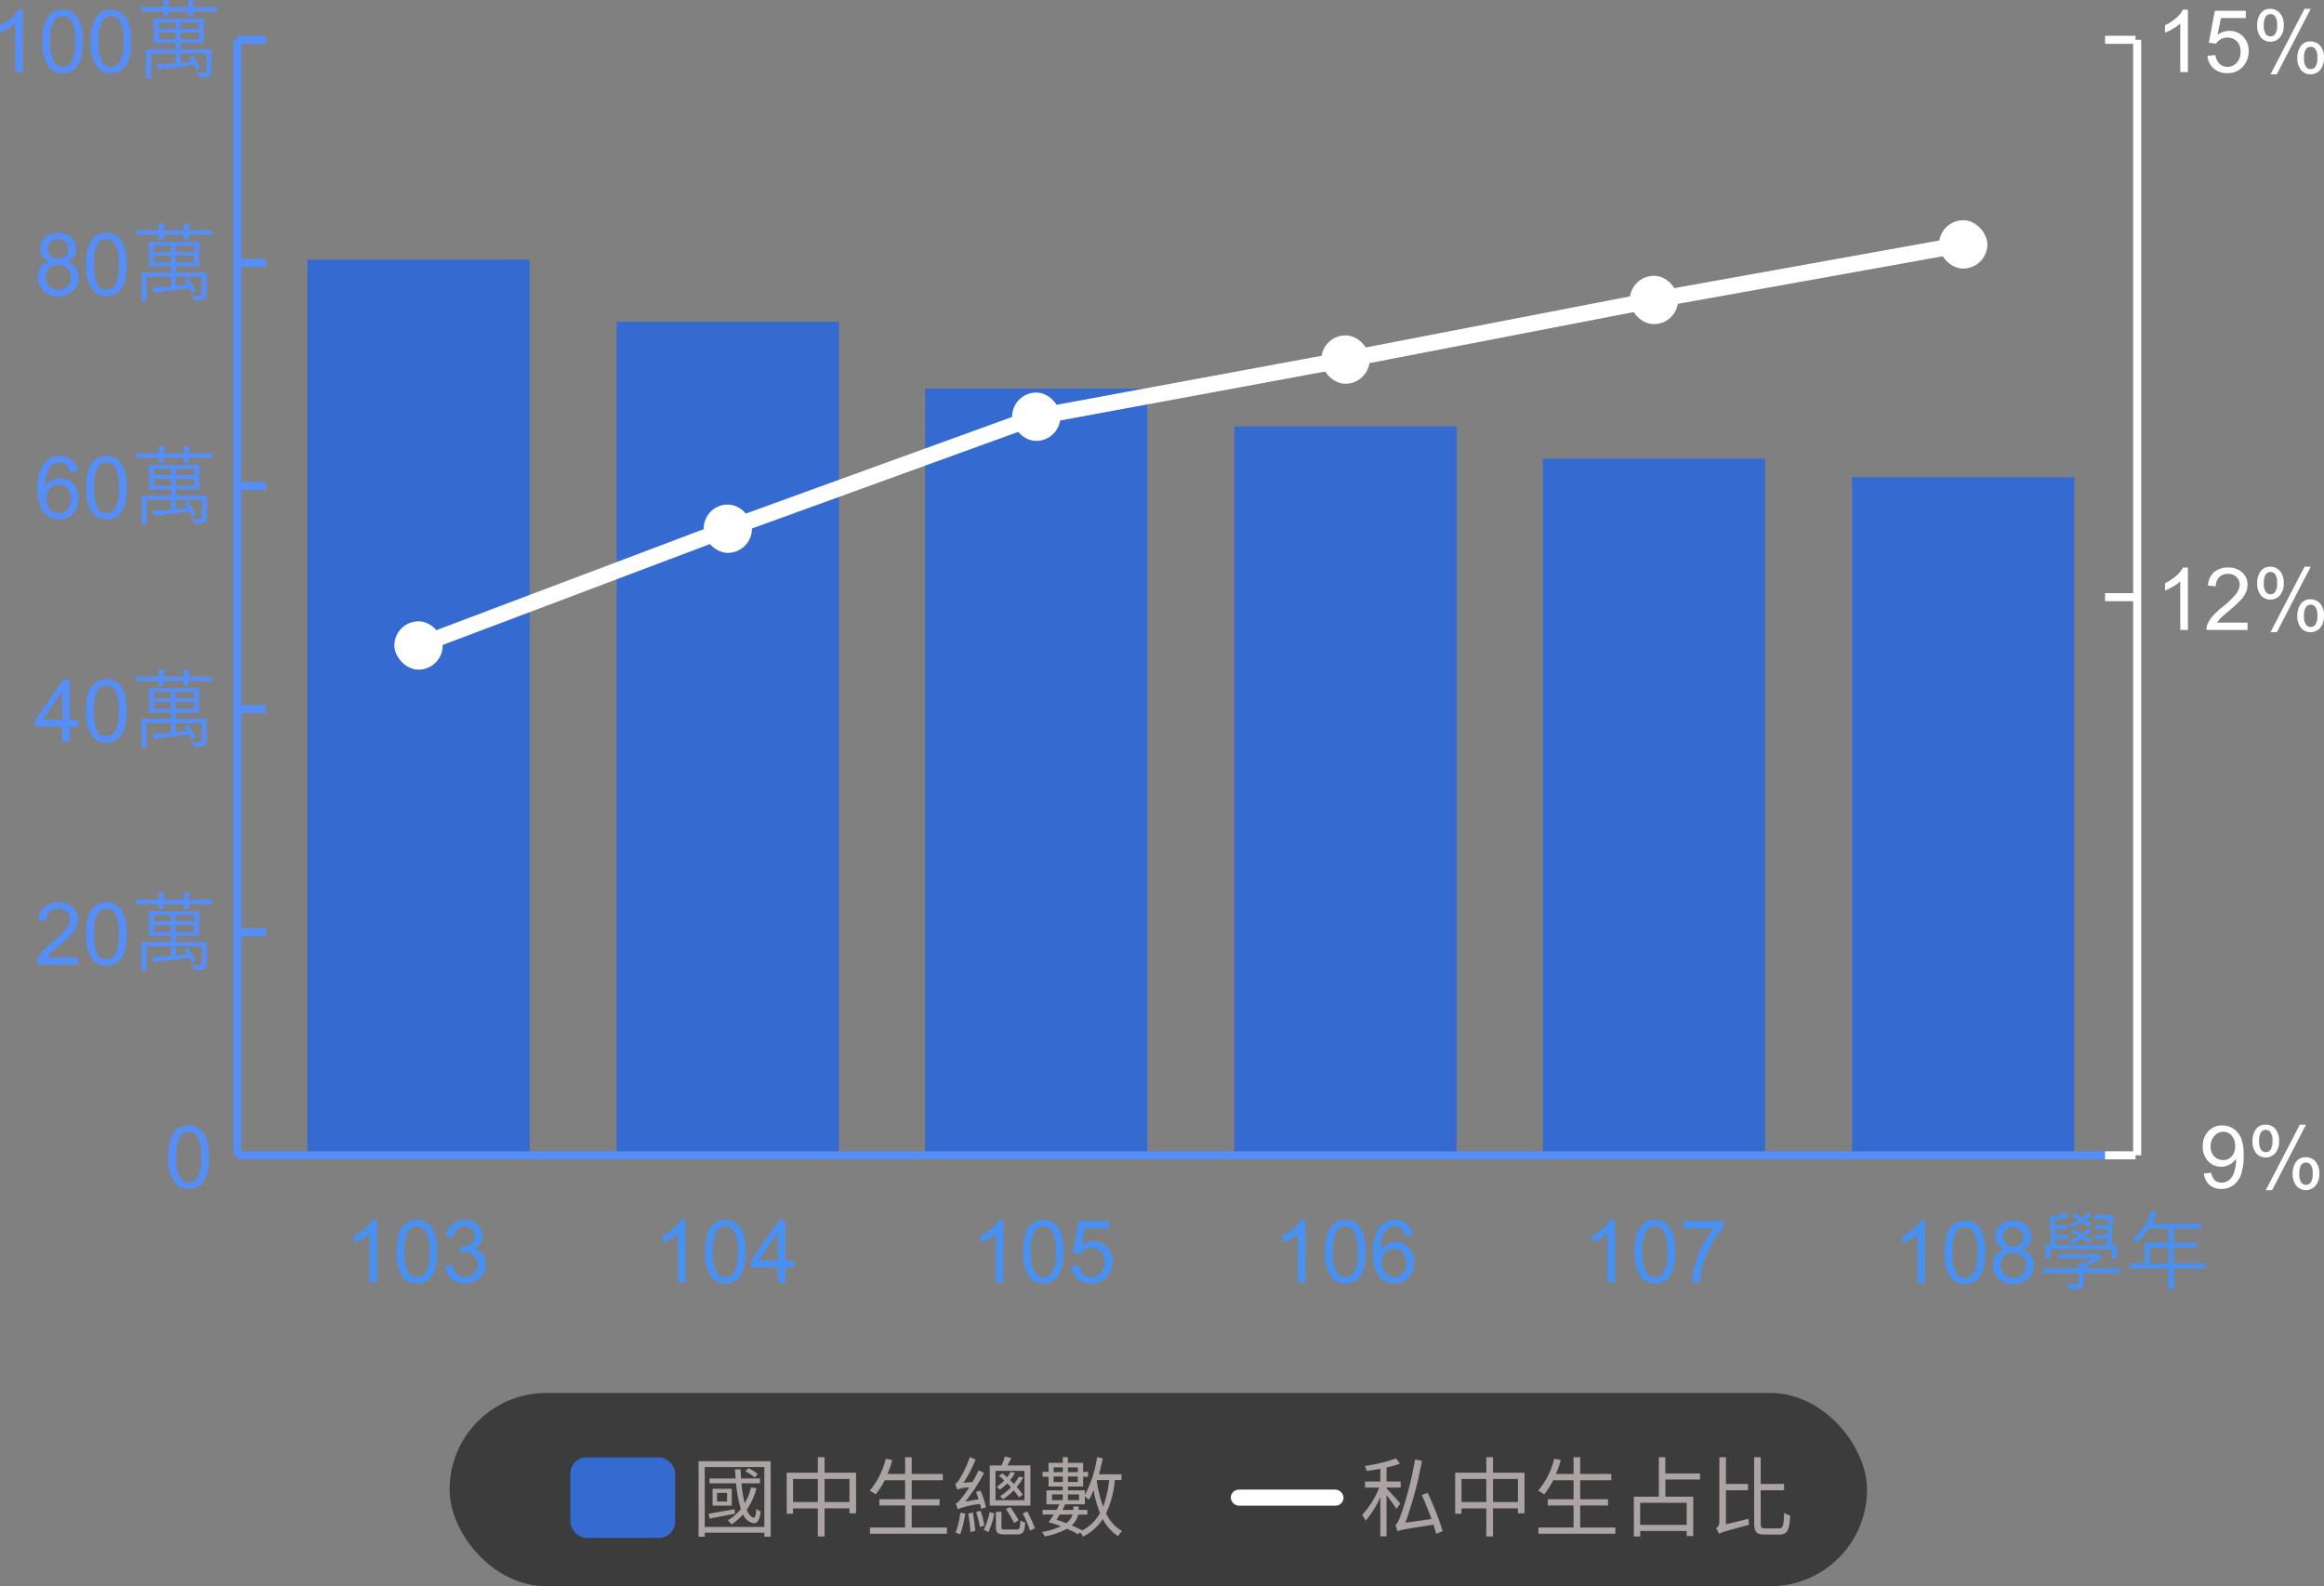 <svg xmlns="http://www.w3.org/2000/svg" width="288.567" height="196.948" viewBox="0 0 288.567 196.948">
  <rect x="0" y="0" width="288.567" height="196.948" fill="#808080" stroke="none"/>
  <g id="data9_m" transform="translate(-79.174 -152.052)">
    <g id="Group_2090" data-name="Group 2090" transform="translate(-587 -736.223)">
      <rect id="Rectangle_2063" data-name="Rectangle 2063" width="176" height="24" rx="12" transform="translate(722 1061.223)" fill="#3d3c3c"/>
      <path id="內文p" d="M8.268,6.079A4.6,4.6,0,0,0,7.1,5.346l-.377.4A4.362,4.362,0,0,1,7.88,6.5ZM5.39,10.434c-1.207.216-2.4.431-3.223.561l.108.6c.884-.162,2.027-.388,3.148-.6Zm-.938-.949H3.212V8.408h1.24ZM2.652,7.9V9.992H5.034V7.9Zm4.786-.183A7.417,7.417,0,0,1,6.64,9.7a15.71,15.71,0,0,1-.4-2.479h2.3v-.6H6.188c-.022-.377-.043-.755-.065-1.143h-.69c.022.388.054.765.086,1.143H2.275v.6h3.3a14.932,14.932,0,0,0,.593,3.191,5.818,5.818,0,0,1-1.628,1.4,4.138,4.138,0,0,1,.474.507,6.76,6.76,0,0,0,1.423-1.24,1.76,1.76,0,0,0,1.121,1.046c.561.216.927-.216,1.067-1.391a2.017,2.017,0,0,1-.517-.356c-.075.69-.183,1.153-.334,1.11-.356-.054-.647-.42-.873-.992A8.366,8.366,0,0,0,8.1,7.858ZM1.682,12.633V5.206h7.4v7.427ZM.916,4.473v9.379h.765v-.5h7.4v.5h.787V4.473ZM16.558,9.54V6.683h3.094V9.54Zm-3.913,0V6.683h3.083V9.54ZM16.558,5.9V3.977h-.83V5.9h-3.87v5.1h.787v-.668h3.083v3.493h.83V10.327h3.094v.614h.819V5.9Zm10.823,6.813V9.971h3.46V9.195h-3.46V6.845H31.24V6.058H27.381V3.988h-.819v2.07H24.374a14.8,14.8,0,0,0,.6-1.725l-.808-.172a9.827,9.827,0,0,1-1.994,3.967,5.367,5.367,0,0,1,.733.474,9.672,9.672,0,0,0,1.121-1.757h2.533v2.35h-3.2v.776h3.2v2.738H22.2v.776h9.551v-.776ZM41.169,8.623a7,7,0,0,0-.755-.938,7.174,7.174,0,0,0,.819-1.2L40.673,6.4a6.147,6.147,0,0,1-.593.906c-.162-.162-.323-.323-.485-.474a6.258,6.258,0,0,0,.614-.927l-.55-.1a4.189,4.189,0,0,1-.442.668c-.183-.162-.377-.334-.571-.485l-.442.291a6.761,6.761,0,0,1,.668.6,5.614,5.614,0,0,1-.938.776,1.643,1.643,0,0,1,.367.356,6.193,6.193,0,0,0,.938-.776,6.518,6.518,0,0,1,.464.485,7.029,7.029,0,0,1-1.358,1.1,1.316,1.316,0,0,1,.356.377A7.255,7.255,0,0,0,40.048,8.1a10.269,10.269,0,0,1,.658.873Zm.216.7h-3.6V5.67h3.6ZM42.117,5H39.272c.151-.269.313-.6.464-.927l-.8-.162A10.231,10.231,0,0,1,38.549,5H37.072V9.992h5.045Zm-1.466,6.813a15.8,15.8,0,0,0-1.035-1.649l-.528.248A18.968,18.968,0,0,1,40.1,12.138ZM36.609,10.2a13.128,13.128,0,0,0-.679-2.07l-.571.162c.119.28.226.6.323.916l-1.66.28a20.511,20.511,0,0,0,2.339-3.557l-.668-.334a14.372,14.372,0,0,1-.765,1.455l-1.121.108a16.3,16.3,0,0,0,1.509-2.9l-.722-.291a13.7,13.7,0,0,1-1.272,2.717c-.194.323-.377.55-.55.593a7.116,7.116,0,0,1,.248.711,5.3,5.3,0,0,1,1.5-.269A11.79,11.79,0,0,1,33.612,9c-.3.388-.55.668-.765.722a4.481,4.481,0,0,1,.237.7,11.628,11.628,0,0,1,2.781-.636,6.017,6.017,0,0,1,.14.614Zm-3.191.668a10.066,10.066,0,0,1-.6,2.479,2.84,2.84,0,0,1,.582.216,13.4,13.4,0,0,0,.625-2.587Zm.981.108a18.682,18.682,0,0,1,.27,2.285l.6-.129c-.043-.625-.172-1.552-.3-2.285Zm.992-.2c.172.593.377,1.358.464,1.865l.55-.172a11.935,11.935,0,0,0-.474-1.843Zm1.52,2.5a10.382,10.382,0,0,0,.722-2.3l-.571-.2a9.261,9.261,0,0,1-.733,2.221ZM39,12.957c-.41,0-.474-.043-.474-.291v-1.9h-.69v1.908c0,.7.226.884,1.1.884H40.49c.711,0,.906-.291.981-1.466a1.9,1.9,0,0,1-.6-.259c-.043.992-.108,1.121-.442,1.121Zm2.167-2.005a19.847,19.847,0,0,1,.916,2.134l.6-.28c-.2-.55-.6-1.412-.949-2.091Zm7.374,2.113c-.345-.183-.808-.41-1.3-.625a2.331,2.331,0,0,0,.808-1.337h1.143v-.582H48.111v-.431h-.658v.431H46.1c.119-.237.237-.464.345-.69h2.436v-1c.162.14.388.334.485.442a7.734,7.734,0,0,0,.593-1.2,15.319,15.319,0,0,0,.8,2.846,5.346,5.346,0,0,1-2.231,2.167ZM47.367,11.1a2.07,2.07,0,0,1-.808,1.067c-.4-.162-.808-.3-1.2-.42.129-.2.259-.42.4-.647ZM44.8,8.6h1.337v.711H44.8Zm3.363,0v.711H46.774V8.6Zm3.73-1.779a12.657,12.657,0,0,1-.744,3.288,14.716,14.716,0,0,1-.787-3.159l.054-.129ZM45,7.06V6.37h1.143v.69Zm1.143-1.822v.593H45V5.238Zm1.865,0v.593H46.774V5.238ZM46.774,7.06V6.37H48v.69Zm6.651-.237V6.1H50.634c.172-.647.334-1.326.464-1.984l-.7-.14a14.279,14.279,0,0,1-1.52,4.689V8.1h-2.1V7.621h1.887V6.4h.614V5.8h-.614V4.678H46.774v-.7h-.636v.7H44.37V5.8h-.744v.6h.744V7.621h1.768V8.1H44.112V9.831h1.6c-.108.226-.216.453-.345.69H43.637V11.1h1.391c-.226.345-.453.69-.658.949a14.946,14.946,0,0,1,1.531.507,10.043,10.043,0,0,1-2.35.722,1.829,1.829,0,0,1,.345.539,9.6,9.6,0,0,0,2.749-.949,11.1,11.1,0,0,1,1.38.668l.259-.237a3.418,3.418,0,0,1,.367.539,6.378,6.378,0,0,0,2.458-2.178,5.46,5.46,0,0,0,1.887,2.113,2.894,2.894,0,0,1,.517-.614,4.939,4.939,0,0,1-1.994-2.21,12.569,12.569,0,0,0,1.089-4.129Z" transform="translate(752 1065.223)" fill="#aca4a4"/>
      <path id="內文p-2" data-name="內文p" d="M5.045,9.734C4.8,9.432,3.7,8.2,3.342,7.869V7.75H5.1V7H3.342V5.249a10.483,10.483,0,0,0,1.649-.474l-.464-.647a19.707,19.707,0,0,1-3.881.938,2.834,2.834,0,0,1,.226.614c.539-.065,1.121-.151,1.692-.259V7H.668V7.75H2.436A10.885,10.885,0,0,1,.313,11.135a3.649,3.649,0,0,1,.42.744A11.565,11.565,0,0,0,2.566,8.925v4.883h.776V8.688c.431.561,1,1.337,1.218,1.7Zm5.261,3.428A32.175,32.175,0,0,0,8.441,8.408l-.722.269c.41.916.841,1.984,1.2,2.975l-3.245.464a47.327,47.327,0,0,0,2.059-7.7l-.852-.151a44.221,44.221,0,0,1-1.66,6.587c-.3.852-.539,1.445-.787,1.531a7.751,7.751,0,0,1,.269.8c.3-.162.755-.248,4.463-.83.14.42.248.819.334,1.143ZM16.558,9.54V6.683h3.094V9.54Zm-3.913,0V6.683h3.083V9.54ZM16.558,5.9V3.977h-.83V5.9h-3.87v5.1h.787v-.668h3.083v3.493h.83V10.327h3.094v.614h.819V5.9Zm10.823,6.813V9.971h3.46V9.195h-3.46V6.845H31.24V6.058H27.381V3.988h-.819v2.07H24.374a14.8,14.8,0,0,0,.6-1.725l-.808-.172a9.827,9.827,0,0,1-1.994,3.967,5.367,5.367,0,0,1,.733.474,9.672,9.672,0,0,0,1.121-1.757h2.533v2.35h-3.2v.776h3.2v2.738H22.2v.776h9.551v-.776Zm13.227-.334H34.83V9.637h5.778Zm1.66-5.627V5.993H37.956V3.988h-.808V8.882h-3.1v4.937h.787V13.14h5.778v.625h.808V8.882h-3.46V6.748Zm3.212,5.562V8.084h2.738V7.3H45.481V3.988h-.819v8.02a.958.958,0,0,1-.42.809,2.611,2.611,0,0,1,.377.679c.259-.172.658-.3,3.741-1.132a5.1,5.1,0,0,1-.075-.744Zm4.916.507c-.507,0-.6-.108-.6-.7V8.084h2.9V7.3h-2.9V3.977h-.809v8.128c0,1.164.28,1.477,1.326,1.477h1.811c1.013,0,1.229-.6,1.337-2.361a1.871,1.871,0,0,1-.744-.345c-.075,1.542-.14,1.94-.647,1.94Z" transform="translate(835 1065.223)" fill="#aca4a4"/>
      <rect id="Rectangle_2136" data-name="Rectangle 2136" width="13" height="10" rx="2" transform="translate(737 1069.223)" fill="#356bd0"/>
      <rect id="Rectangle_2137" data-name="Rectangle 2137" width="14" height="2" rx="1" transform="translate(819 1073.223)" fill="#fff"/>
    </g>
    <g id="data_m-05" transform="translate(70.343 124.995)">
      <g id="Group_2085" data-name="Group 2085">
        <g id="Group_2084" data-name="Group 2084">
          <g id="Group_2083" data-name="Group 2083">
            <rect id="Rectangle_2662" data-name="Rectangle 2662" width="27.6" height="111.2" transform="translate(47 59.3)" fill="#356bd0"/>
            <rect id="Rectangle_2663" data-name="Rectangle 2663" width="27.6" height="103.5" transform="translate(85.4 67)" fill="#356bd0"/>
            <rect id="Rectangle_2664" data-name="Rectangle 2664" width="27.6" height="95.2" transform="translate(123.7 75.3)" fill="#356bd0"/>
            <rect id="Rectangle_2665" data-name="Rectangle 2665" width="27.6" height="90.5" transform="translate(162.1 80)" fill="#356bd0"/>
            <rect id="Rectangle_2666" data-name="Rectangle 2666" width="27.6" height="86.4" transform="translate(200.4 84)" fill="#356bd0"/>
            <rect id="Rectangle_2667" data-name="Rectangle 2667" width="27.6" height="84.2" transform="translate(238.8 86.3)" fill="#356bd0"/>
          </g>
        </g>
      </g>
      <g id="Group_2068" data-name="Group 2068">
        <line id="Line_618" data-name="Line 618" x2="230" transform="translate(41.7 170.5)" fill="none" stroke="#558ef9" stroke-miterlimit="10" stroke-width="1"/>
      </g>
      <g id="Group_2072" data-name="Group 2072" transform="translate(-2)">
        <g id="Group_2069" data-name="Group 2069">
          <path id="Path_1863" data-name="Path 1863" d="M.59-1.784,1.5-1.869a1.582,1.582,0,0,0,.442.932,1.214,1.214,0,0,0,.837.29,1.445,1.445,0,0,0,.766-.2,1.635,1.635,0,0,0,.54-.534,3.14,3.14,0,0,0,.353-.9,4.757,4.757,0,0,0,.142-1.158q0-.063-.005-.189A2.17,2.17,0,0,1,3.8-2.9a2.11,2.11,0,0,1-1.066.282,2.155,2.155,0,0,1-1.621-.695A2.543,2.543,0,0,1,.447-5.143a2.6,2.6,0,0,1,.692-1.89,2.312,2.312,0,0,1,1.734-.716,2.474,2.474,0,0,1,1.376.405A2.532,2.532,0,0,1,5.2-6.187a5.69,5.69,0,0,1,.324,2.171A7.028,7.028,0,0,1,5.2-1.661,2.759,2.759,0,0,1,4.245-.326,2.473,2.473,0,0,1,2.758.132a2.162,2.162,0,0,1-1.479-.5A2.162,2.162,0,0,1,.59-1.784ZM4.469-5.19a1.855,1.855,0,0,0-.434-1.295A1.361,1.361,0,0,0,2.99-6.964a1.442,1.442,0,0,0-1.1.516,1.912,1.912,0,0,0-.468,1.337,1.652,1.652,0,0,0,.445,1.2,1.465,1.465,0,0,0,1.1.461,1.4,1.4,0,0,0,1.082-.461A1.814,1.814,0,0,0,4.469-5.19Zm2.153-.674a2.345,2.345,0,0,1,.416-1.405,1.392,1.392,0,0,1,1.205-.579,1.563,1.563,0,0,1,1.2.518,2.179,2.179,0,0,1,.476,1.524A2.162,2.162,0,0,1,9.44-4.3a1.542,1.542,0,0,1-1.187.529A1.5,1.5,0,0,1,7.088-4.29,2.3,2.3,0,0,1,6.622-5.864ZM8.269-7.2a.713.713,0,0,0-.587.305,1.934,1.934,0,0,0-.234,1.121,1.738,1.738,0,0,0,.237,1.045.717.717,0,0,0,.584.3.717.717,0,0,0,.592-.305A1.922,1.922,0,0,0,9.1-5.843a1.75,1.75,0,0,0-.237-1.05A.721.721,0,0,0,8.269-7.2ZM8.274.284,12.5-7.848h.768L9.059.284Zm3.337-2.095a2.342,2.342,0,0,1,.416-1.408A1.4,1.4,0,0,1,13.238-3.8a1.563,1.563,0,0,1,1.2.518,2.179,2.179,0,0,1,.476,1.524,2.162,2.162,0,0,1-.482,1.508,1.548,1.548,0,0,1-1.192.529,1.5,1.5,0,0,1-1.166-.524A2.3,2.3,0,0,1,11.612-1.811Zm1.653-1.332a.717.717,0,0,0-.592.305,1.934,1.934,0,0,0-.234,1.121,1.74,1.74,0,0,0,.237,1.042.715.715,0,0,0,.584.305.722.722,0,0,0,.6-.305,1.922,1.922,0,0,0,.234-1.116,1.75,1.75,0,0,0-.237-1.05A.721.721,0,0,0,13.264-3.142Z" transform="translate(283.898 174.54)" fill="#fff"/>
          <path id="Path_1862" data-name="Path 1862" d="M4.016,0H3.069V-6.037a4.9,4.9,0,0,1-.9.653,6.362,6.362,0,0,1-1,.49v-.916a5.722,5.722,0,0,0,1.39-.905,3.561,3.561,0,0,0,.842-1.032h.611Zm7.406-.911V0h-5.1a1.676,1.676,0,0,1,.111-.658,3.481,3.481,0,0,1,.624-1.026A9.772,9.772,0,0,1,8.3-2.853,10.508,10.508,0,0,0,10-4.487a1.957,1.957,0,0,0,.442-1.14,1.266,1.266,0,0,0-.4-.95,1.452,1.452,0,0,0-1.05-.387,1.48,1.48,0,0,0-1.095.411,1.553,1.553,0,0,0-.416,1.137l-.974-.1a2.4,2.4,0,0,1,.753-1.661,2.568,2.568,0,0,1,1.753-.571,2.446,2.446,0,0,1,1.758.616,2.022,2.022,0,0,1,.647,1.526,2.315,2.315,0,0,1-.189.911,3.534,3.534,0,0,1-.629.942A15.324,15.324,0,0,1,9.132-2.395q-.853.716-1.095.971a3.115,3.115,0,0,0-.4.513Zm1.195-4.953a2.345,2.345,0,0,1,.416-1.405,1.392,1.392,0,0,1,1.205-.579,1.563,1.563,0,0,1,1.2.518,2.179,2.179,0,0,1,.476,1.524A2.162,2.162,0,0,1,15.436-4.3a1.542,1.542,0,0,1-1.187.529,1.5,1.5,0,0,1-1.166-.521A2.3,2.3,0,0,1,12.617-5.864ZM14.265-7.2a.713.713,0,0,0-.587.305,1.934,1.934,0,0,0-.234,1.121,1.738,1.738,0,0,0,.237,1.045.717.717,0,0,0,.584.3.717.717,0,0,0,.592-.305,1.922,1.922,0,0,0,.234-1.116,1.75,1.75,0,0,0-.237-1.05A.721.721,0,0,0,14.265-7.2ZM14.27.284l4.221-8.132h.768L15.054.284Zm3.337-2.095a2.342,2.342,0,0,1,.416-1.408A1.4,1.4,0,0,1,19.233-3.8a1.563,1.563,0,0,1,1.2.518,2.179,2.179,0,0,1,.476,1.524,2.162,2.162,0,0,1-.482,1.508,1.548,1.548,0,0,1-1.192.529,1.5,1.5,0,0,1-1.166-.524A2.3,2.3,0,0,1,17.607-1.811ZM19.26-3.142a.717.717,0,0,0-.592.305,1.934,1.934,0,0,0-.234,1.121A1.74,1.74,0,0,0,18.67-.674a.715.715,0,0,0,.584.305.722.722,0,0,0,.6-.305,1.922,1.922,0,0,0,.234-1.116,1.75,1.75,0,0,0-.237-1.05A.721.721,0,0,0,19.26-3.142Z" transform="translate(278.485 105.272)" fill="#fff"/>
          <path id="Path_1861" data-name="Path 1861" d="M4.016,0H3.069V-6.037a4.9,4.9,0,0,1-.9.653,6.362,6.362,0,0,1-1,.49v-.916a5.722,5.722,0,0,0,1.39-.905,3.561,3.561,0,0,0,.842-1.032h.611ZM6.443-2.021l.995-.084a1.784,1.784,0,0,0,.513,1.092,1.393,1.393,0,0,0,.971.366,1.512,1.512,0,0,0,1.158-.516,1.944,1.944,0,0,0,.474-1.369A1.757,1.757,0,0,0,10.1-3.811a1.588,1.588,0,0,0-1.192-.468,1.652,1.652,0,0,0-.826.208,1.6,1.6,0,0,0-.579.54l-.89-.116.747-3.964H11.2v.905H8.117L7.7-4.632a2.511,2.511,0,0,1,1.458-.484,2.31,2.31,0,0,1,1.705.7,2.447,2.447,0,0,1,.695,1.8,2.81,2.81,0,0,1-.611,1.811A2.446,2.446,0,0,1,8.922.132,2.5,2.5,0,0,1,7.2-.458,2.3,2.3,0,0,1,6.443-2.021Zm6.174-3.842a2.345,2.345,0,0,1,.416-1.405,1.392,1.392,0,0,1,1.205-.579,1.563,1.563,0,0,1,1.2.518,2.179,2.179,0,0,1,.476,1.524A2.162,2.162,0,0,1,15.436-4.3a1.542,1.542,0,0,1-1.187.529,1.5,1.5,0,0,1-1.166-.521A2.3,2.3,0,0,1,12.617-5.864ZM14.265-7.2a.713.713,0,0,0-.587.305,1.934,1.934,0,0,0-.234,1.121,1.738,1.738,0,0,0,.237,1.045.717.717,0,0,0,.584.3.717.717,0,0,0,.592-.305,1.922,1.922,0,0,0,.234-1.116,1.75,1.75,0,0,0-.237-1.05A.721.721,0,0,0,14.265-7.2ZM14.27.284l4.221-8.132h.768L15.054.284Zm3.337-2.095a2.342,2.342,0,0,1,.416-1.408A1.4,1.4,0,0,1,19.233-3.8a1.563,1.563,0,0,1,1.2.518,2.179,2.179,0,0,1,.476,1.524,2.162,2.162,0,0,1-.482,1.508,1.548,1.548,0,0,1-1.192.529,1.5,1.5,0,0,1-1.166-.524A2.3,2.3,0,0,1,17.607-1.811ZM19.26-3.142a.717.717,0,0,0-.592.305,1.934,1.934,0,0,0-.234,1.121A1.74,1.74,0,0,0,18.67-.674a.715.715,0,0,0,.584.305.722.722,0,0,0,.6-.305,1.922,1.922,0,0,0,.234-1.116,1.75,1.75,0,0,0-.237-1.05A.721.721,0,0,0,19.26-3.142Z" transform="translate(278.484 36.005)" fill="#fff"/>
        </g>
        <line id="Line_626" data-name="Line 626" y1="138.5" transform="translate(276.2 32)" fill="none" stroke="#fff" stroke-miterlimit="10" stroke-width="1"/>
        <g id="Group_2071" data-name="Group 2071" transform="translate(2.015)">
          <g id="Group_2070" data-name="Group 2070" transform="translate(270.2 32)">
            <line id="Line_627" data-name="Line 627" x1="3.785" fill="none" stroke="#fff" stroke-miterlimit="10" stroke-width="1"/>
            <line id="Line_628" data-name="Line 628" x1="3.785" transform="translate(0 69.2)" fill="none" stroke="#fff" stroke-miterlimit="10" stroke-width="1"/>
            <line id="Line_629" data-name="Line 629" x1="3.785" transform="translate(0 138.5)" fill="none" stroke="#fff" stroke-miterlimit="10" stroke-width="1"/>
          </g>
        </g>
      </g>
      <g id="Group_2082" data-name="Group 2082" transform="translate(3)">
        <g id="Group_2079" data-name="Group 2079">
          <path id="Path_1875" data-name="Path 1875" d="M.447-3.806a7.061,7.061,0,0,1,.282-2.2A2.74,2.74,0,0,1,1.566-7.3a2.14,2.14,0,0,1,1.4-.453,2.28,2.28,0,0,1,1.09.25,2.083,2.083,0,0,1,.774.721,3.869,3.869,0,0,1,.479,1.147,7.624,7.624,0,0,1,.174,1.824A7.081,7.081,0,0,1,5.2-1.613a2.741,2.741,0,0,1-.834,1.29,2.14,2.14,0,0,1-1.4.455,2.118,2.118,0,0,1-1.753-.8A5.085,5.085,0,0,1,.447-3.806Zm.974,0a4.838,4.838,0,0,0,.445,2.529,1.311,1.311,0,0,0,1.1.629,1.31,1.31,0,0,0,1.1-.632,4.84,4.84,0,0,0,.445-2.527,4.837,4.837,0,0,0-.445-2.532,1.32,1.32,0,0,0-1.108-.626,1.214,1.214,0,0,0-1.042.553A4.894,4.894,0,0,0,1.421-3.806Z" transform="translate(26.29 174.54)" fill="#558ef9"/>
          <path id="Path_1874" data-name="Path 1874" d="M5.427-.911V0H.326A1.676,1.676,0,0,1,.437-.658a3.481,3.481,0,0,1,.624-1.026A9.772,9.772,0,0,1,2.3-2.853,10.508,10.508,0,0,0,4-4.487a1.957,1.957,0,0,0,.442-1.14,1.266,1.266,0,0,0-.4-.95,1.452,1.452,0,0,0-1.05-.387,1.48,1.48,0,0,0-1.095.411,1.553,1.553,0,0,0-.416,1.137l-.974-.1a2.4,2.4,0,0,1,.753-1.661,2.568,2.568,0,0,1,1.753-.571,2.446,2.446,0,0,1,1.758.616,2.022,2.022,0,0,1,.647,1.526,2.315,2.315,0,0,1-.189.911,3.534,3.534,0,0,1-.629.942A15.324,15.324,0,0,1,3.137-2.395q-.853.716-1.095.971a3.115,3.115,0,0,0-.4.513Zm1.016-2.9a7.061,7.061,0,0,1,.282-2.2A2.74,2.74,0,0,1,7.561-7.3a2.14,2.14,0,0,1,1.4-.453,2.28,2.28,0,0,1,1.09.25,2.083,2.083,0,0,1,.774.721A3.869,3.869,0,0,1,11.3-5.629a7.624,7.624,0,0,1,.174,1.824A7.081,7.081,0,0,1,11.2-1.613a2.741,2.741,0,0,1-.834,1.29,2.14,2.14,0,0,1-1.4.455,2.118,2.118,0,0,1-1.753-.8A5.085,5.085,0,0,1,6.443-3.806Zm.974,0a4.838,4.838,0,0,0,.445,2.529,1.311,1.311,0,0,0,1.1.629,1.31,1.31,0,0,0,1.1-.632A4.84,4.84,0,0,0,10.5-3.806a4.837,4.837,0,0,0-.445-2.532,1.32,1.32,0,0,0-1.108-.626,1.214,1.214,0,0,0-1.042.553A4.894,4.894,0,0,0,7.417-3.806ZM21.444-.226A.79.79,0,0,1,21.2.453.917.917,0,0,1,20.813.6a5.719,5.719,0,0,1-.779.037.275.275,0,0,1-.168-.032.418.418,0,0,1-.079-.174,1.92,1.92,0,0,0-.195-.421,7.638,7.638,0,0,0,.8.042.469.469,0,0,0,.332-.089.393.393,0,0,0,.084-.284V-2.284H17.586v1.132q.816-.095,1.421-.195-.268-.39-.3-.432a.144.144,0,0,1-.037-.068q0-.037.1-.079l.226-.1a.338.338,0,0,1,.089-.026q.032,0,.074.058a8.184,8.184,0,0,1,.863,1.411.258.258,0,0,1,.016.063q0,.042-.1.089L19.7-.311a.331.331,0,0,1-.116.042q-.037,0-.063-.063-.205-.453-.258-.563-1.563.274-3.737.484a1.358,1.358,0,0,0-.463.1.256.256,0,0,1-.126.063q-.074,0-.121-.142-.063-.226-.137-.6.232.005.426.005.368,0,.747-.026Q16.838-1.084,17-1.1V-2.284H13.954V-.379L13.975.647a.074.074,0,0,1-.084.084h-.5a.074.074,0,0,1-.084-.084l.021-1.026V-1.748l-.021-1a.074.074,0,0,1,.084-.084l1.521.021H17V-3.59H15.817l-1.479.021a.074.074,0,0,1-.084-.084l.021-.905v-1.09l-.021-.905a.074.074,0,0,1,.084-.084l1.479.021h3.106l1.49-.021a.074.074,0,0,1,.084.084l-.021.905v1.09l.021.905a.074.074,0,0,1-.084.084l-1.49-.021H17.586v.779h2.253l1.521-.021a.074.074,0,0,1,.084.084L21.423-1.69v.442ZM19.87-4.064v-.842H17.586v.842ZM17-4.064v-.842H14.88v.842ZM19.87-5.369v-.774H17.586v.774ZM17-5.369v-.774H14.88v.774ZM22.081-7.58q0,.084-.089.084l-1.411-.021H19.17l.021.495q0,.089-.084.089h-.468q-.095,0-.095-.089,0-.016.011-.168t.011-.326h-2.49l.021.495q0,.089-.084.089h-.474a.079.079,0,0,1-.089-.089q0-.016.011-.168t.011-.326H14.191L12.775-7.5a.074.074,0,0,1-.084-.084v-.432q0-.074.084-.074l1.416.021H15.47a4.716,4.716,0,0,0-.063-.884q.326.016.668.058.111.016.111.095a.286.286,0,0,1-.042.142,1.539,1.539,0,0,0-.068.59h2.49a4.641,4.641,0,0,0-.063-.874q.353.021.658.058.116.016.116.095a.287.287,0,0,1-.042.142,1.613,1.613,0,0,0-.063.579h1.411l1.411-.021q.089,0,.089.074Z" transform="translate(10.081 146.833)" fill="#558ef9"/>
          <path id="Path_1873" data-name="Path 1873" d="M3.485,0V-1.848H.137v-.869l3.521-5h.774v5H5.474v.869H4.432V0Zm0-2.716V-6.2L1.069-2.716Zm2.958-1.09a7.061,7.061,0,0,1,.282-2.2A2.74,2.74,0,0,1,7.561-7.3a2.14,2.14,0,0,1,1.4-.453,2.28,2.28,0,0,1,1.09.25,2.083,2.083,0,0,1,.774.721A3.869,3.869,0,0,1,11.3-5.629a7.624,7.624,0,0,1,.174,1.824A7.081,7.081,0,0,1,11.2-1.613a2.741,2.741,0,0,1-.834,1.29,2.14,2.14,0,0,1-1.4.455,2.118,2.118,0,0,1-1.753-.8A5.085,5.085,0,0,1,6.443-3.806Zm.974,0a4.838,4.838,0,0,0,.445,2.529,1.311,1.311,0,0,0,1.1.629,1.31,1.31,0,0,0,1.1-.632A4.84,4.84,0,0,0,10.5-3.806a4.837,4.837,0,0,0-.445-2.532,1.32,1.32,0,0,0-1.108-.626,1.214,1.214,0,0,0-1.042.553A4.894,4.894,0,0,0,7.417-3.806ZM21.444-.226A.79.79,0,0,1,21.2.453.917.917,0,0,1,20.813.6a5.719,5.719,0,0,1-.779.037.275.275,0,0,1-.168-.032.418.418,0,0,1-.079-.174,1.92,1.92,0,0,0-.195-.421,7.638,7.638,0,0,0,.8.042.469.469,0,0,0,.332-.089.393.393,0,0,0,.084-.284V-2.284H17.586v1.132q.816-.095,1.421-.195-.268-.39-.3-.432a.144.144,0,0,1-.037-.068q0-.037.1-.079l.226-.1a.338.338,0,0,1,.089-.026q.032,0,.074.058a8.184,8.184,0,0,1,.863,1.411.258.258,0,0,1,.016.063q0,.042-.1.089L19.7-.311a.331.331,0,0,1-.116.042q-.037,0-.063-.063-.205-.453-.258-.563-1.563.274-3.737.484a1.358,1.358,0,0,0-.463.1.256.256,0,0,1-.126.063q-.074,0-.121-.142-.063-.226-.137-.6.232.005.426.005.368,0,.747-.026Q16.838-1.084,17-1.1V-2.284H13.954V-.379L13.975.647a.074.074,0,0,1-.084.084h-.5a.074.074,0,0,1-.084-.084l.021-1.026V-1.748l-.021-1a.074.074,0,0,1,.084-.084l1.521.021H17V-3.59H15.817l-1.479.021a.074.074,0,0,1-.084-.084l.021-.905v-1.09l-.021-.905a.074.074,0,0,1,.084-.084l1.479.021h3.106l1.49-.021a.074.074,0,0,1,.084.084l-.021.905v1.09l.021.905a.074.074,0,0,1-.084.084l-1.49-.021H17.586v.779h2.253l1.521-.021a.074.074,0,0,1,.084.084L21.423-1.69v.442ZM19.87-4.064v-.842H17.586v.842ZM17-4.064v-.842H14.88v.842ZM19.87-5.369v-.774H17.586v.774ZM17-5.369v-.774H14.88v.774ZM22.081-7.58q0,.084-.089.084l-1.411-.021H19.17l.021.495q0,.089-.084.089h-.468q-.095,0-.095-.089,0-.016.011-.168t.011-.326h-2.49l.021.495q0,.089-.084.089h-.474a.079.079,0,0,1-.089-.089q0-.016.011-.168t.011-.326H14.191L12.775-7.5a.074.074,0,0,1-.084-.084v-.432q0-.074.084-.074l1.416.021H15.47a4.716,4.716,0,0,0-.063-.884q.326.016.668.058.111.016.111.095a.286.286,0,0,1-.042.142,1.539,1.539,0,0,0-.068.59h2.49a4.641,4.641,0,0,0-.063-.874q.353.021.658.058.116.016.116.095a.287.287,0,0,1-.042.142,1.613,1.613,0,0,0-.063.579h1.411l1.411-.021q.089,0,.089.074Z" transform="translate(10.07 119.126)" fill="#558ef9"/>
          <path id="Path_1872" data-name="Path 1872" d="M5.364-5.827l-.942.074a1.784,1.784,0,0,0-.358-.811,1.254,1.254,0,0,0-.947-.405,1.3,1.3,0,0,0-.795.253,2.159,2.159,0,0,0-.705.953,4.979,4.979,0,0,0-.268,1.784,2.2,2.2,0,0,1,.837-.774,2.251,2.251,0,0,1,1.037-.253,2.148,2.148,0,0,1,1.613.7,2.5,2.5,0,0,1,.666,1.8,2.966,2.966,0,0,1-.313,1.35A2.282,2.282,0,0,1,4.327-.2,2.35,2.35,0,0,1,3.085.132,2.427,2.427,0,0,1,1.153-.74,4.4,4.4,0,0,1,.405-3.611a5.147,5.147,0,0,1,.826-3.253,2.376,2.376,0,0,1,1.942-.884,2.179,2.179,0,0,1,1.492.511A2.168,2.168,0,0,1,5.364-5.827ZM1.495-2.5a2.2,2.2,0,0,0,.208.937,1.55,1.55,0,0,0,.582.682,1.454,1.454,0,0,0,.784.234A1.337,1.337,0,0,0,4.1-1.132a1.906,1.906,0,0,0,.432-1.316,1.784,1.784,0,0,0-.426-1.261,1.4,1.4,0,0,0-1.074-.461,1.462,1.462,0,0,0-1.09.461A1.66,1.66,0,0,0,1.495-2.5ZM6.443-3.806a7.061,7.061,0,0,1,.282-2.2A2.74,2.74,0,0,1,7.561-7.3a2.14,2.14,0,0,1,1.4-.453,2.28,2.28,0,0,1,1.09.25,2.083,2.083,0,0,1,.774.721A3.869,3.869,0,0,1,11.3-5.629a7.624,7.624,0,0,1,.174,1.824A7.081,7.081,0,0,1,11.2-1.613a2.741,2.741,0,0,1-.834,1.29,2.14,2.14,0,0,1-1.4.455,2.118,2.118,0,0,1-1.753-.8A5.085,5.085,0,0,1,6.443-3.806Zm.974,0a4.838,4.838,0,0,0,.445,2.529,1.311,1.311,0,0,0,1.1.629,1.31,1.31,0,0,0,1.1-.632A4.84,4.84,0,0,0,10.5-3.806a4.837,4.837,0,0,0-.445-2.532,1.32,1.32,0,0,0-1.108-.626,1.214,1.214,0,0,0-1.042.553A4.894,4.894,0,0,0,7.417-3.806ZM21.444-.226A.79.79,0,0,1,21.2.453.917.917,0,0,1,20.813.6a5.719,5.719,0,0,1-.779.037.275.275,0,0,1-.168-.032.418.418,0,0,1-.079-.174,1.92,1.92,0,0,0-.195-.421,7.638,7.638,0,0,0,.8.042.469.469,0,0,0,.332-.089.393.393,0,0,0,.084-.284V-2.284H17.586v1.132q.816-.095,1.421-.195-.268-.39-.3-.432a.144.144,0,0,1-.037-.068q0-.037.1-.079l.226-.1a.338.338,0,0,1,.089-.026q.032,0,.074.058a8.184,8.184,0,0,1,.863,1.411.258.258,0,0,1,.016.063q0,.042-.1.089L19.7-.311a.331.331,0,0,1-.116.042q-.037,0-.063-.063-.205-.453-.258-.563-1.563.274-3.737.484a1.358,1.358,0,0,0-.463.1.256.256,0,0,1-.126.063q-.074,0-.121-.142-.063-.226-.137-.6.232.005.426.005.368,0,.747-.026Q16.838-1.084,17-1.1V-2.284H13.954V-.379L13.975.647a.074.074,0,0,1-.084.084h-.5a.074.074,0,0,1-.084-.084l.021-1.026V-1.748l-.021-1a.074.074,0,0,1,.084-.084l1.521.021H17V-3.59H15.817l-1.479.021a.074.074,0,0,1-.084-.084l.021-.905v-1.09l-.021-.905a.074.074,0,0,1,.084-.084l1.479.021h3.106l1.49-.021a.074.074,0,0,1,.084.084l-.021.905v1.09l.021.905a.074.074,0,0,1-.084.084l-1.49-.021H17.586v.779h2.253l1.521-.021a.074.074,0,0,1,.084.084L21.423-1.69v.442ZM19.87-4.064v-.842H17.586v.842ZM17-4.064v-.842H14.88v.842ZM19.87-5.369v-.774H17.586v.774ZM17-5.369v-.774H14.88v.774ZM22.081-7.58q0,.084-.089.084l-1.411-.021H19.17l.021.495q0,.089-.084.089h-.468q-.095,0-.095-.089,0-.016.011-.168t.011-.326h-2.49l.021.495q0,.089-.084.089h-.474a.079.079,0,0,1-.089-.089q0-.016.011-.168t.011-.326H14.191L12.775-7.5a.074.074,0,0,1-.084-.084v-.432q0-.074.084-.074l1.416.021H15.47a4.716,4.716,0,0,0-.063-.884q.326.016.668.058.111.016.111.095a.286.286,0,0,1-.042.142,1.539,1.539,0,0,0-.068.59h2.49a4.641,4.641,0,0,0-.063-.874q.353.021.658.058.116.016.116.095a.287.287,0,0,1-.042.142,1.613,1.613,0,0,0-.063.579h1.411l1.411-.021q.089,0,.089.074Z" transform="translate(10.092 91.419)" fill="#558ef9"/>
          <path id="Path_1871" data-name="Path 1871" d="M1.905-4.185A1.783,1.783,0,0,1,1.032-4.8a1.611,1.611,0,0,1-.284-.958,1.873,1.873,0,0,1,.605-1.416,2.245,2.245,0,0,1,1.611-.574,2.26,2.26,0,0,1,1.626.587,1.9,1.9,0,0,1,.616,1.429,1.574,1.574,0,0,1-.282.934,1.776,1.776,0,0,1-.855.613,2.074,2.074,0,0,1,1.082.747,2.053,2.053,0,0,1,.371,1.232,2.217,2.217,0,0,1-.7,1.663A2.545,2.545,0,0,1,2.979.132,2.54,2.54,0,0,1,1.137-.545a2.25,2.25,0,0,1-.7-1.687A2.039,2.039,0,0,1,.819-3.492,1.911,1.911,0,0,1,1.905-4.185ZM1.716-5.79a1.2,1.2,0,0,0,.353.895,1.249,1.249,0,0,0,.916.347,1.225,1.225,0,0,0,.9-.345,1.14,1.14,0,0,0,.35-.845,1.182,1.182,0,0,0-.361-.876,1.228,1.228,0,0,0-.9-.355,1.24,1.24,0,0,0-.9.347A1.118,1.118,0,0,0,1.716-5.79ZM1.411-2.227a1.714,1.714,0,0,0,.192.784,1.356,1.356,0,0,0,.571.587,1.67,1.67,0,0,0,.816.208,1.529,1.529,0,0,0,1.121-.437,1.5,1.5,0,0,0,.442-1.111A1.52,1.52,0,0,0,4.1-3.327a1.56,1.56,0,0,0-1.14-.447,1.5,1.5,0,0,0-1.108.442A1.5,1.5,0,0,0,1.411-2.227ZM6.443-3.806a7.061,7.061,0,0,1,.282-2.2A2.74,2.74,0,0,1,7.561-7.3a2.14,2.14,0,0,1,1.4-.453,2.28,2.28,0,0,1,1.09.25,2.083,2.083,0,0,1,.774.721A3.869,3.869,0,0,1,11.3-5.629a7.624,7.624,0,0,1,.174,1.824A7.081,7.081,0,0,1,11.2-1.613a2.741,2.741,0,0,1-.834,1.29,2.14,2.14,0,0,1-1.4.455,2.118,2.118,0,0,1-1.753-.8A5.085,5.085,0,0,1,6.443-3.806Zm.974,0a4.838,4.838,0,0,0,.445,2.529,1.311,1.311,0,0,0,1.1.629,1.31,1.31,0,0,0,1.1-.632A4.84,4.84,0,0,0,10.5-3.806a4.837,4.837,0,0,0-.445-2.532,1.32,1.32,0,0,0-1.108-.626,1.214,1.214,0,0,0-1.042.553A4.894,4.894,0,0,0,7.417-3.806ZM21.444-.226A.79.79,0,0,1,21.2.453.917.917,0,0,1,20.813.6a5.719,5.719,0,0,1-.779.037.275.275,0,0,1-.168-.032.418.418,0,0,1-.079-.174,1.92,1.92,0,0,0-.195-.421,7.638,7.638,0,0,0,.8.042.469.469,0,0,0,.332-.089.393.393,0,0,0,.084-.284V-2.284H17.586v1.132q.816-.095,1.421-.195-.268-.39-.3-.432a.144.144,0,0,1-.037-.068q0-.037.1-.079l.226-.1a.338.338,0,0,1,.089-.026q.032,0,.074.058a8.184,8.184,0,0,1,.863,1.411.258.258,0,0,1,.016.063q0,.042-.1.089L19.7-.311a.331.331,0,0,1-.116.042q-.037,0-.063-.063-.205-.453-.258-.563-1.563.274-3.737.484a1.358,1.358,0,0,0-.463.1.256.256,0,0,1-.126.063q-.074,0-.121-.142-.063-.226-.137-.6.232.005.426.005.368,0,.747-.026Q16.838-1.084,17-1.1V-2.284H13.954V-.379L13.975.647a.074.074,0,0,1-.084.084h-.5a.074.074,0,0,1-.084-.084l.021-1.026V-1.748l-.021-1a.074.074,0,0,1,.084-.084l1.521.021H17V-3.59H15.817l-1.479.021a.074.074,0,0,1-.084-.084l.021-.905v-1.09l-.021-.905a.074.074,0,0,1,.084-.084l1.479.021h3.106l1.49-.021a.074.074,0,0,1,.084.084l-.021.905v1.09l.021.905a.074.074,0,0,1-.084.084l-1.49-.021H17.586v.779h2.253l1.521-.021a.074.074,0,0,1,.084.084L21.423-1.69v.442ZM19.87-4.064v-.842H17.586v.842ZM17-4.064v-.842H14.88v.842ZM19.87-5.369v-.774H17.586v.774ZM17-5.369v-.774H14.88v.774ZM22.081-7.58q0,.084-.089.084l-1.411-.021H19.17l.021.495q0,.089-.084.089h-.468q-.095,0-.095-.089,0-.016.011-.168t.011-.326h-2.49l.021.495q0,.089-.084.089h-.474a.079.079,0,0,1-.089-.089q0-.016.011-.168t.011-.326H14.191L12.775-7.5a.074.074,0,0,1-.084-.084v-.432q0-.074.084-.074l1.416.021H15.47a4.716,4.716,0,0,0-.063-.884q.326.016.668.058.111.016.111.095a.286.286,0,0,1-.042.142,1.539,1.539,0,0,0-.068.59h2.49a4.641,4.641,0,0,0-.063-.874q.353.021.658.058.116.016.116.095a.287.287,0,0,1-.042.142,1.613,1.613,0,0,0-.063.579h1.411l1.411-.021q.089,0,.089.074Z" transform="translate(10.081 63.712)" fill="#558ef9"/>
          <path id="Path_1870" data-name="Path 1870" d="M4.016,0H3.069V-6.037a4.9,4.9,0,0,1-.9.653,6.362,6.362,0,0,1-1,.49v-.916a5.722,5.722,0,0,0,1.39-.905,3.561,3.561,0,0,0,.842-1.032h.611ZM6.443-3.806a7.061,7.061,0,0,1,.282-2.2A2.74,2.74,0,0,1,7.561-7.3a2.14,2.14,0,0,1,1.4-.453,2.28,2.28,0,0,1,1.09.25,2.083,2.083,0,0,1,.774.721A3.869,3.869,0,0,1,11.3-5.629a7.624,7.624,0,0,1,.174,1.824A7.081,7.081,0,0,1,11.2-1.613a2.741,2.741,0,0,1-.834,1.29,2.14,2.14,0,0,1-1.4.455,2.118,2.118,0,0,1-1.753-.8A5.085,5.085,0,0,1,6.443-3.806Zm.974,0a4.838,4.838,0,0,0,.445,2.529,1.311,1.311,0,0,0,1.1.629,1.31,1.31,0,0,0,1.1-.632A4.84,4.84,0,0,0,10.5-3.806a4.837,4.837,0,0,0-.445-2.532,1.32,1.32,0,0,0-1.108-.626,1.214,1.214,0,0,0-1.042.553A4.894,4.894,0,0,0,7.417-3.806Zm5.022,0a7.061,7.061,0,0,1,.282-2.2A2.74,2.74,0,0,1,13.557-7.3a2.14,2.14,0,0,1,1.4-.453,2.28,2.28,0,0,1,1.09.25,2.083,2.083,0,0,1,.774.721A3.869,3.869,0,0,1,17.3-5.629a7.624,7.624,0,0,1,.174,1.824,7.081,7.081,0,0,1-.279,2.192,2.741,2.741,0,0,1-.834,1.29,2.14,2.14,0,0,1-1.4.455,2.118,2.118,0,0,1-1.753-.8A5.085,5.085,0,0,1,12.438-3.806Zm.974,0a4.838,4.838,0,0,0,.445,2.529,1.311,1.311,0,0,0,1.1.629,1.31,1.31,0,0,0,1.1-.632A4.84,4.84,0,0,0,16.5-3.806a4.837,4.837,0,0,0-.445-2.532,1.32,1.32,0,0,0-1.108-.626,1.214,1.214,0,0,0-1.042.553A4.894,4.894,0,0,0,13.412-3.806ZM27.44-.226a.79.79,0,0,1-.247.679A.917.917,0,0,1,26.808.6a5.719,5.719,0,0,1-.779.037A.275.275,0,0,1,25.86.605a.418.418,0,0,1-.079-.174,1.92,1.92,0,0,0-.195-.421,7.638,7.638,0,0,0,.8.042.469.469,0,0,0,.332-.089A.393.393,0,0,0,26.8-.321V-2.284H23.581v1.132Q24.4-1.247,25-1.347q-.268-.39-.3-.432a.144.144,0,0,1-.037-.068q0-.037.1-.079l.226-.1a.338.338,0,0,1,.089-.026q.032,0,.074.058a8.184,8.184,0,0,1,.863,1.411.258.258,0,0,1,.016.063q0,.042-.1.089l-.242.121a.331.331,0,0,1-.116.042q-.037,0-.063-.063-.205-.453-.258-.563-1.563.274-3.737.484a1.358,1.358,0,0,0-.463.1.256.256,0,0,1-.126.063q-.074,0-.121-.142-.063-.226-.137-.6.232.005.426.005.368,0,.747-.026Q22.834-1.084,23-1.1V-2.284H19.949V-.379L19.97.647a.074.074,0,0,1-.084.084h-.5A.074.074,0,0,1,19.3.647l.021-1.026V-1.748l-.021-1a.074.074,0,0,1,.084-.084l1.521.021H23V-3.59H21.813l-1.479.021a.074.074,0,0,1-.084-.084l.021-.905v-1.09l-.021-.905a.074.074,0,0,1,.084-.084l1.479.021h3.106l1.49-.021a.074.074,0,0,1,.084.084l-.021.905v1.09l.021.905a.074.074,0,0,1-.084.084l-1.49-.021H23.581v.779h2.253l1.521-.021a.074.074,0,0,1,.084.084L27.418-1.69v.442ZM25.866-4.064v-.842H23.581v.842ZM23-4.064v-.842H20.876v.842Zm2.869-1.305v-.774H23.581v.774ZM23-5.369v-.774H20.876v.774ZM28.076-7.58q0,.084-.089.084l-1.411-.021H25.166l.021.495q0,.089-.084.089h-.468q-.095,0-.095-.089,0-.016.011-.168t.011-.326h-2.49l.021.495q0,.089-.084.089h-.474a.079.079,0,0,1-.089-.089q0-.016.011-.168t.011-.326H20.186L18.77-7.5a.074.074,0,0,1-.084-.084v-.432q0-.074.084-.074l1.416.021h1.279a4.716,4.716,0,0,0-.063-.884q.326.016.668.058.111.016.111.095a.287.287,0,0,1-.042.142,1.539,1.539,0,0,0-.068.59h2.49a4.641,4.641,0,0,0-.063-.874q.353.021.658.058.116.016.116.095a.287.287,0,0,1-.042.142,1.613,1.613,0,0,0-.063.579h1.411l1.411-.021q.089,0,.089.074Z" transform="translate(4.656 36.005)" fill="#558ef9"/>
        </g>
        <line id="Line_643" data-name="Line 643" y1="138.5" transform="translate(35.3 32)" fill="none" stroke="#558ef9" stroke-miterlimit="10" stroke-width="1"/>
        <g id="Group_2081" data-name="Group 2081">
          <g id="Group_2080" data-name="Group 2080" transform="translate(35.3 32)">
            <line id="Line_644" data-name="Line 644" x2="3.571" transform="translate(0 138.5)" fill="none" stroke="#558ef9" stroke-miterlimit="10" stroke-width="1"/>
            <line id="Line_645" data-name="Line 645" x2="3.571" transform="translate(0 110.8)" fill="none" stroke="#558ef9" stroke-miterlimit="10" stroke-width="1"/>
            <line id="Line_646" data-name="Line 646" x2="3.571" transform="translate(0 83.1)" fill="none" stroke="#558ef9" stroke-miterlimit="10" stroke-width="1"/>
            <line id="Line_647" data-name="Line 647" x2="3.571" transform="translate(0 55.4)" fill="none" stroke="#558ef9" stroke-miterlimit="10" stroke-width="1"/>
            <line id="Line_648" data-name="Line 648" x2="3.571" transform="translate(0 27.7)" fill="none" stroke="#558ef9" stroke-miterlimit="10" stroke-width="1"/>
            <line id="Line_649" data-name="Line 649" x2="3.571" fill="none" stroke="#558ef9" stroke-miterlimit="10" stroke-width="1"/>
          </g>
        </g>
      </g>
      <g id="Group_2075" data-name="Group 2075">
        <g id="Group_2074" data-name="Group 2074">
          <g id="Group_2073" data-name="Group 2073">
            <line id="Line_630" data-name="Line 630" x1="38.4" y2="14.5" transform="translate(60.8 92.7)" fill="none" stroke="#fff" stroke-linecap="round" stroke-miterlimit="10" stroke-width="2"/>
            <line id="Line_631" data-name="Line 631" x1="38.3" y2="13.9" transform="translate(99.2 78.8)" fill="none" stroke="#fff" stroke-linecap="round" stroke-miterlimit="10" stroke-width="2"/>
            <line id="Line_632" data-name="Line 632" x1="38.4" y2="7.1" transform="translate(137.5 71.7)" fill="none" stroke="#fff" stroke-linecap="round" stroke-miterlimit="10" stroke-width="2"/>
            <line id="Line_633" data-name="Line 633" x1="38.3" y2="7.4" transform="translate(175.9 64.3)" fill="none" stroke="#fff" stroke-linecap="round" stroke-miterlimit="10" stroke-width="2"/>
            <line id="Line_634" data-name="Line 634" x1="38.4" y2="6.9" transform="translate(214.2 57.4)" fill="none" stroke="#fff" stroke-linecap="round" stroke-miterlimit="10" stroke-width="2"/>
          </g>
        </g>
      </g>
      <g id="Group_2088" data-name="Group 2088">
        <g id="Group_2087" data-name="Group 2087">
          <g id="Group_2086" data-name="Group 2086">
            <rect id="Rectangle_2668" data-name="Rectangle 2668" width="6" height="6" rx="3" transform="translate(57.8 104.2)" fill="#fff"/>
            <rect id="Rectangle_2669" data-name="Rectangle 2669" width="6" height="6" rx="3" transform="translate(96.2 89.7)" fill="#fff"/>
            <rect id="Rectangle_2670" data-name="Rectangle 2670" width="6" height="6" rx="3" transform="translate(134.5 75.8)" fill="#fff"/>
            <rect id="Rectangle_2671" data-name="Rectangle 2671" width="6" height="6" rx="3" transform="translate(172.9 68.7)" fill="#fff"/>
            <rect id="Rectangle_2672" data-name="Rectangle 2672" width="6" height="6" rx="3" transform="translate(211.2 61.3)" fill="#fff"/>
            <rect id="Rectangle_2673" data-name="Rectangle 2673" width="6" height="6" rx="3" transform="translate(249.6 54.4)" fill="#fff"/>
          </g>
        </g>
      </g>
    </g>
    <g id="Group_1689" data-name="Group 1689" transform="translate(120.984 299.358)">
      <g id="Group_1686" data-name="Group 1686" transform="translate(0 0)">
        <path id="Path_1869" data-name="Path 1869" d="M4.016,0H3.069V-6.037a4.9,4.9,0,0,1-.9.653,6.362,6.362,0,0,1-1,.49v-.916a5.722,5.722,0,0,0,1.39-.905,3.561,3.561,0,0,0,.842-1.032h.611ZM6.443-3.806a7.061,7.061,0,0,1,.282-2.2A2.74,2.74,0,0,1,7.561-7.3a2.14,2.14,0,0,1,1.4-.453,2.28,2.28,0,0,1,1.09.25,2.083,2.083,0,0,1,.774.721A3.869,3.869,0,0,1,11.3-5.629a7.624,7.624,0,0,1,.174,1.824A7.081,7.081,0,0,1,11.2-1.613a2.741,2.741,0,0,1-.834,1.29,2.14,2.14,0,0,1-1.4.455,2.118,2.118,0,0,1-1.753-.8A5.085,5.085,0,0,1,6.443-3.806Zm.974,0a4.838,4.838,0,0,0,.445,2.529,1.311,1.311,0,0,0,1.1.629,1.31,1.31,0,0,0,1.1-.632A4.84,4.84,0,0,0,10.5-3.806a4.837,4.837,0,0,0-.445-2.532,1.32,1.32,0,0,0-1.108-.626,1.214,1.214,0,0,0-1.042.553A4.894,4.894,0,0,0,7.417-3.806Zm5.027,1.769.947-.126A2.087,2.087,0,0,0,13.946-1a1.372,1.372,0,0,0,.955.355,1.531,1.531,0,0,0,1.129-.463,1.563,1.563,0,0,0,.461-1.147,1.454,1.454,0,0,0-.426-1.076,1.474,1.474,0,0,0-1.084-.424,2.72,2.72,0,0,0-.668.105l.105-.832a1.448,1.448,0,0,0,.153.011,1.951,1.951,0,0,0,1.09-.316,1.081,1.081,0,0,0,.484-.974,1.152,1.152,0,0,0-.353-.863,1.253,1.253,0,0,0-.911-.342,1.29,1.29,0,0,0-.921.347,1.744,1.744,0,0,0-.474,1.042l-.947-.168a2.435,2.435,0,0,1,.79-1.476,2.282,2.282,0,0,1,1.532-.524,2.523,2.523,0,0,1,1.163.271,1.961,1.961,0,0,1,.813.74,1.9,1.9,0,0,1,.282.995,1.629,1.629,0,0,1-.268.911,1.833,1.833,0,0,1-.795.653,1.791,1.791,0,0,1,1.063.655A2,2,0,0,1,17.5-2.279,2.278,2.278,0,0,1,16.76-.566a2.592,2.592,0,0,1-1.863.7,2.424,2.424,0,0,1-1.687-.605A2.341,2.341,0,0,1,12.443-2.037Z" transform="translate(1 11.916)" fill="#4891f2"/>
        <path id="Path_1868" data-name="Path 1868" d="M4.016,0H3.069V-6.037a4.9,4.9,0,0,1-.9.653,6.362,6.362,0,0,1-1,.49v-.916a5.722,5.722,0,0,0,1.39-.905,3.561,3.561,0,0,0,.842-1.032h.611ZM6.443-3.806a7.061,7.061,0,0,1,.282-2.2A2.74,2.74,0,0,1,7.561-7.3a2.14,2.14,0,0,1,1.4-.453,2.28,2.28,0,0,1,1.09.25,2.083,2.083,0,0,1,.774.721A3.869,3.869,0,0,1,11.3-5.629a7.624,7.624,0,0,1,.174,1.824A7.081,7.081,0,0,1,11.2-1.613a2.741,2.741,0,0,1-.834,1.29,2.14,2.14,0,0,1-1.4.455,2.118,2.118,0,0,1-1.753-.8A5.085,5.085,0,0,1,6.443-3.806Zm.974,0a4.838,4.838,0,0,0,.445,2.529,1.311,1.311,0,0,0,1.1.629,1.31,1.31,0,0,0,1.1-.632A4.84,4.84,0,0,0,10.5-3.806a4.837,4.837,0,0,0-.445-2.532,1.32,1.32,0,0,0-1.108-.626,1.214,1.214,0,0,0-1.042.553A4.894,4.894,0,0,0,7.417-3.806ZM15.475,0V-1.848H12.127v-.869l3.521-5h.774v5h1.042v.869H16.423V0Zm0-2.716V-6.2L13.059-2.716Z" transform="translate(39.294 11.916)" fill="#4891f2"/>
        <path id="Path_1867" data-name="Path 1867" d="M4.016,0H3.069V-6.037a4.9,4.9,0,0,1-.9.653,6.362,6.362,0,0,1-1,.49v-.916a5.722,5.722,0,0,0,1.39-.905,3.561,3.561,0,0,0,.842-1.032h.611ZM6.443-3.806a7.061,7.061,0,0,1,.282-2.2A2.74,2.74,0,0,1,7.561-7.3a2.14,2.14,0,0,1,1.4-.453,2.28,2.28,0,0,1,1.09.25,2.083,2.083,0,0,1,.774.721A3.869,3.869,0,0,1,11.3-5.629a7.624,7.624,0,0,1,.174,1.824A7.081,7.081,0,0,1,11.2-1.613a2.741,2.741,0,0,1-.834,1.29,2.14,2.14,0,0,1-1.4.455,2.118,2.118,0,0,1-1.753-.8A5.085,5.085,0,0,1,6.443-3.806Zm.974,0a4.838,4.838,0,0,0,.445,2.529,1.311,1.311,0,0,0,1.1.629,1.31,1.31,0,0,0,1.1-.632A4.84,4.84,0,0,0,10.5-3.806a4.837,4.837,0,0,0-.445-2.532,1.32,1.32,0,0,0-1.108-.626,1.214,1.214,0,0,0-1.042.553A4.894,4.894,0,0,0,7.417-3.806Zm5.022,1.784.995-.084a1.784,1.784,0,0,0,.513,1.092,1.393,1.393,0,0,0,.971.366,1.512,1.512,0,0,0,1.158-.516,1.944,1.944,0,0,0,.474-1.369,1.757,1.757,0,0,0-.455-1.279A1.588,1.588,0,0,0,14.9-4.279a1.652,1.652,0,0,0-.826.208,1.6,1.6,0,0,0-.579.54l-.89-.116.747-3.964h3.837v.905H14.112L13.7-4.632a2.511,2.511,0,0,1,1.458-.484,2.31,2.31,0,0,1,1.705.7,2.447,2.447,0,0,1,.695,1.8,2.81,2.81,0,0,1-.611,1.811,2.446,2.446,0,0,1-2.027.937A2.5,2.5,0,0,1,13.2-.458,2.3,2.3,0,0,1,12.438-2.021Z" transform="translate(78.783 11.916)" fill="#4891f2"/>
        <path id="Path_1866" data-name="Path 1866" d="M4.016,0H3.069V-6.037a4.9,4.9,0,0,1-.9.653,6.362,6.362,0,0,1-1,.49v-.916a5.722,5.722,0,0,0,1.39-.905,3.561,3.561,0,0,0,.842-1.032h.611ZM6.443-3.806a7.061,7.061,0,0,1,.282-2.2A2.74,2.74,0,0,1,7.561-7.3a2.14,2.14,0,0,1,1.4-.453,2.28,2.28,0,0,1,1.09.25,2.083,2.083,0,0,1,.774.721A3.869,3.869,0,0,1,11.3-5.629a7.624,7.624,0,0,1,.174,1.824A7.081,7.081,0,0,1,11.2-1.613a2.741,2.741,0,0,1-.834,1.29,2.14,2.14,0,0,1-1.4.455,2.118,2.118,0,0,1-1.753-.8A5.085,5.085,0,0,1,6.443-3.806Zm.974,0a4.838,4.838,0,0,0,.445,2.529,1.311,1.311,0,0,0,1.1.629,1.31,1.31,0,0,0,1.1-.632A4.84,4.84,0,0,0,10.5-3.806a4.837,4.837,0,0,0-.445-2.532,1.32,1.32,0,0,0-1.108-.626,1.214,1.214,0,0,0-1.042.553A4.894,4.894,0,0,0,7.417-3.806Zm9.938-2.021-.942.074a1.784,1.784,0,0,0-.358-.811,1.254,1.254,0,0,0-.947-.405,1.3,1.3,0,0,0-.795.253,2.159,2.159,0,0,0-.705.953,4.979,4.979,0,0,0-.268,1.784,2.2,2.2,0,0,1,.837-.774,2.251,2.251,0,0,1,1.037-.253,2.148,2.148,0,0,1,1.613.7,2.5,2.5,0,0,1,.666,1.8,2.966,2.966,0,0,1-.313,1.35,2.282,2.282,0,0,1-.861.955,2.35,2.35,0,0,1-1.242.332A2.427,2.427,0,0,1,13.143-.74,4.4,4.4,0,0,1,12.4-3.611a5.147,5.147,0,0,1,.826-3.253,2.376,2.376,0,0,1,1.942-.884,2.179,2.179,0,0,1,1.492.511A2.168,2.168,0,0,1,17.354-5.827ZM13.486-2.5a2.2,2.2,0,0,0,.208.937,1.55,1.55,0,0,0,.582.682,1.454,1.454,0,0,0,.784.234,1.337,1.337,0,0,0,1.032-.484,1.906,1.906,0,0,0,.432-1.316A1.784,1.784,0,0,0,16.1-3.708a1.4,1.4,0,0,0-1.074-.461,1.462,1.462,0,0,0-1.09.461A1.66,1.66,0,0,0,13.486-2.5Z" transform="translate(116.272 11.916)" fill="#4891f2"/>
        <path id="Path_1865" data-name="Path 1865" d="M4.016,0H3.069V-6.037a4.9,4.9,0,0,1-.9.653,6.362,6.362,0,0,1-1,.49v-.916a5.722,5.722,0,0,0,1.39-.905,3.561,3.561,0,0,0,.842-1.032h.611ZM6.443-3.806a7.061,7.061,0,0,1,.282-2.2A2.74,2.74,0,0,1,7.561-7.3a2.14,2.14,0,0,1,1.4-.453,2.28,2.28,0,0,1,1.09.25,2.083,2.083,0,0,1,.774.721A3.869,3.869,0,0,1,11.3-5.629a7.624,7.624,0,0,1,.174,1.824A7.081,7.081,0,0,1,11.2-1.613a2.741,2.741,0,0,1-.834,1.29,2.14,2.14,0,0,1-1.4.455,2.118,2.118,0,0,1-1.753-.8A5.085,5.085,0,0,1,6.443-3.806Zm.974,0a4.838,4.838,0,0,0,.445,2.529,1.311,1.311,0,0,0,1.1.629,1.31,1.31,0,0,0,1.1-.632A4.84,4.84,0,0,0,10.5-3.806a4.837,4.837,0,0,0-.445-2.532,1.32,1.32,0,0,0-1.108-.626,1.214,1.214,0,0,0-1.042.553A4.894,4.894,0,0,0,7.417-3.806Zm5.085-2.9v-.911h5v.737A10.526,10.526,0,0,0,16.036-4.8a12.7,12.7,0,0,0-1.119,2.674A9.939,9.939,0,0,0,14.554,0H13.58a9.456,9.456,0,0,1,.358-2.2,11.553,11.553,0,0,1,.982-2.487,10.661,10.661,0,0,1,1.361-2.019Z" transform="translate(154.713 11.916)" fill="#4891f2"/>
        <path id="Path_1864" data-name="Path 1864" d="M4.016,0H3.069V-6.037a4.9,4.9,0,0,1-.9.653,6.362,6.362,0,0,1-1,.49v-.916a5.722,5.722,0,0,0,1.39-.905,3.561,3.561,0,0,0,.842-1.032h.611ZM6.443-3.806a7.061,7.061,0,0,1,.282-2.2A2.74,2.74,0,0,1,7.561-7.3a2.14,2.14,0,0,1,1.4-.453,2.28,2.28,0,0,1,1.09.25,2.083,2.083,0,0,1,.774.721A3.869,3.869,0,0,1,11.3-5.629a7.624,7.624,0,0,1,.174,1.824A7.081,7.081,0,0,1,11.2-1.613a2.741,2.741,0,0,1-.834,1.29,2.14,2.14,0,0,1-1.4.455,2.118,2.118,0,0,1-1.753-.8A5.085,5.085,0,0,1,6.443-3.806Zm.974,0a4.838,4.838,0,0,0,.445,2.529,1.311,1.311,0,0,0,1.1.629,1.31,1.31,0,0,0,1.1-.632A4.84,4.84,0,0,0,10.5-3.806a4.837,4.837,0,0,0-.445-2.532,1.32,1.32,0,0,0-1.108-.626,1.214,1.214,0,0,0-1.042.553A4.894,4.894,0,0,0,7.417-3.806Zm6.48-.379a1.783,1.783,0,0,1-.874-.616,1.611,1.611,0,0,1-.284-.958,1.873,1.873,0,0,1,.605-1.416,2.245,2.245,0,0,1,1.611-.574,2.26,2.26,0,0,1,1.626.587A1.9,1.9,0,0,1,17.2-5.732a1.574,1.574,0,0,1-.282.934,1.776,1.776,0,0,1-.855.613,2.074,2.074,0,0,1,1.082.747,2.053,2.053,0,0,1,.371,1.232,2.217,2.217,0,0,1-.7,1.663A2.545,2.545,0,0,1,14.97.132a2.54,2.54,0,0,1-1.842-.676,2.25,2.25,0,0,1-.7-1.687,2.039,2.039,0,0,1,.382-1.261A1.911,1.911,0,0,1,13.9-4.185ZM13.707-5.79a1.2,1.2,0,0,0,.353.895,1.249,1.249,0,0,0,.916.347,1.225,1.225,0,0,0,.9-.345,1.14,1.14,0,0,0,.35-.845,1.182,1.182,0,0,0-.361-.876,1.228,1.228,0,0,0-.9-.355,1.24,1.24,0,0,0-.9.347A1.118,1.118,0,0,0,13.707-5.79ZM13.4-2.227a1.714,1.714,0,0,0,.192.784,1.356,1.356,0,0,0,.571.587,1.67,1.67,0,0,0,.816.208A1.529,1.529,0,0,0,16.1-1.084a1.5,1.5,0,0,0,.442-1.111,1.52,1.52,0,0,0-.455-1.132,1.56,1.56,0,0,0-1.14-.447,1.5,1.5,0,0,0-1.108.442A1.5,1.5,0,0,0,13.4-2.227Zm14.459-.921q0,.084-.1.084h-.474a.074.074,0,0,1-.084-.084V-4.2H19.591v1.047q0,.084-.089.084h-.484a.074.074,0,0,1-.084-.084l.021-.874v-.237l-.021-.411q0-.074.084-.074l.205.005q.2.011.432.016l-.105-2.511a6.157,6.157,0,0,0-.121-1.142,1.818,1.818,0,0,1,.537.174,8.876,8.876,0,0,0,.921-.337,1.778,1.778,0,0,0,.421-.258,3.7,3.7,0,0,1,.453.39.175.175,0,0,1,.063.116q0,.089-.121.089a1.106,1.106,0,0,0-.384.084q-.653.237-1.211.379l.021.537h.821l.647-.021a.074.074,0,0,1,.084.084v.358q0,.074-.084.074l-.647-.021h-.8L20.17-6h.8l.626-.021a.074.074,0,0,1,.084.084v.358q0,.074-.084.074l-.626-.021h-.779l.037.805h6.348l.042-.784h-.763l-.637.021q-.084,0-.084-.074v-.358A.074.074,0,0,1,25.218-6l.637.021h.795l.058-.747h-.842l-.637.021q-.084,0-.084-.074v-.342q0-.1.084-.1l.637.021h.863l.053-.742h-.874l-.763.021q-.1,0-.1-.084V-8.4q0-.089.1-.089l.763.026h.616l.774-.026a.088.088,0,0,1,.1.1q-.058.411-.1,1.205l-.137,2.458q.237-.005.453-.016l.147-.005q.1,0,.1.074L27.84-4.3v.279Zm.258,1.832a.074.074,0,0,1-.084.084l-1.39-.021H23.734v.247l.011.884a.776.776,0,0,1-.295.7,1.107,1.107,0,0,1-.495.142q-.284.032-.947.032a.358.358,0,0,1-.2-.032.406.406,0,0,1-.068-.174,2.119,2.119,0,0,0-.205-.442,10.561,10.561,0,0,0,1.1.053.561.561,0,0,0,.379-.095.389.389,0,0,0,.095-.3V-1.253H20.134l-1.395.021a.074.074,0,0,1-.084-.084v-.447a.074.074,0,0,1,.084-.084l1.395.021h2.974a6.011,6.011,0,0,0-.063-.679l.537.1a8.4,8.4,0,0,0,1.379-.668h-2.9l-1.39.021a.074.074,0,0,1-.084-.084v-.39q0-.074.084-.074l1.39.011h3.011a1.553,1.553,0,0,0,.258-.011.359.359,0,0,1,.116-.032q.089,0,.284.205.216.242.216.321a.123.123,0,0,1-.111.126,2.61,2.61,0,0,0-.421.216,10.712,10.712,0,0,1-1.679.795v.142h2.911l1.39-.021a.074.074,0,0,1,.084.084ZM24.66-7.374q.047.032.047.058t-.058.084l-.163.174q-.084.089-.116.089T24.3-7.011q-.368-.284-.763-.537a6.637,6.637,0,0,1-1.111.595.6.6,0,0,1-.163.053q-.047,0-.163-.126a1.035,1.035,0,0,0-.268-.226A5.834,5.834,0,0,0,23.1-7.817q-.168-.095-.811-.432-.058-.026-.058-.053t.058-.084l.174-.163q.058-.063.095-.063a.206.206,0,0,1,.068.016q.5.253.905.5l.29-.237a2.247,2.247,0,0,0,.353-.421,2.519,2.519,0,0,1,.411.268q.079.058.079.111t-.079.084a.687.687,0,0,0-.216.132l-.395.321Q24.344-7.6,24.66-7.374Zm0,2.116-.174.179q-.095.105-.121.105a.121.121,0,0,1-.063-.037q-.247-.195-.763-.542a5.489,5.489,0,0,1-1.1.584,1.26,1.26,0,0,1-.163.053q-.047,0-.153-.121a.938.938,0,0,0-.279-.232A6.309,6.309,0,0,0,23.1-5.822q-.253-.153-.79-.432-.063-.026-.063-.053a.134.134,0,0,1,.042-.074l.163-.174q.068-.074.1-.074a.16.16,0,0,1,.058.016q.463.232.921.511.116-.089.311-.258a1.775,1.775,0,0,0,.342-.411,2.386,2.386,0,0,1,.4.258q.079.058.079.105,0,.068-.089.1a.668.668,0,0,0-.216.116q-.016.016-.4.337.426.268.705.463.047.032.047.053A.181.181,0,0,1,24.66-5.258Zm14.159,3.4a.074.074,0,0,1-.084.084L37.325-1.8H34.9v.721L34.919.7a.065.065,0,0,1-.074.074H34.3q-.095,0-.095-.074l.021-1.779V-1.8H30.956l-1.416.021a.074.074,0,0,1-.084-.084v-.49a.074.074,0,0,1,.084-.084l1.416.021h.321V-4l-.021-.942a.074.074,0,0,1,.084-.084L32.851-5H34.23V-6.78H31.772A10.982,10.982,0,0,1,30.4-5.106q-.1.116-.142.116t-.147-.132a1.1,1.1,0,0,0-.368-.29,8.691,8.691,0,0,0,2.116-2.837,3.011,3.011,0,0,0,.226-.711q.274.068.668.205a.152.152,0,0,1,.105.142.211.211,0,0,1-.095.147,1.11,1.11,0,0,0-.274.39q-.237.474-.363.7h4.537l1.5-.021a.074.074,0,0,1,.084.084v.468a.074.074,0,0,1-.084.084l-1.5-.021H34.9V-5H36.2L37.7-5.022q.079,0,.079.084v.468q0,.084-.079.084L36.2-4.406H34.9v1.99h2.427l1.411-.021a.074.074,0,0,1,.084.084Zm-4.59-.553v-1.99H31.935v1.99Z" transform="translate(193.208 12)" fill="#4891f2"/>
      </g>
    </g>
  </g>
</svg>
